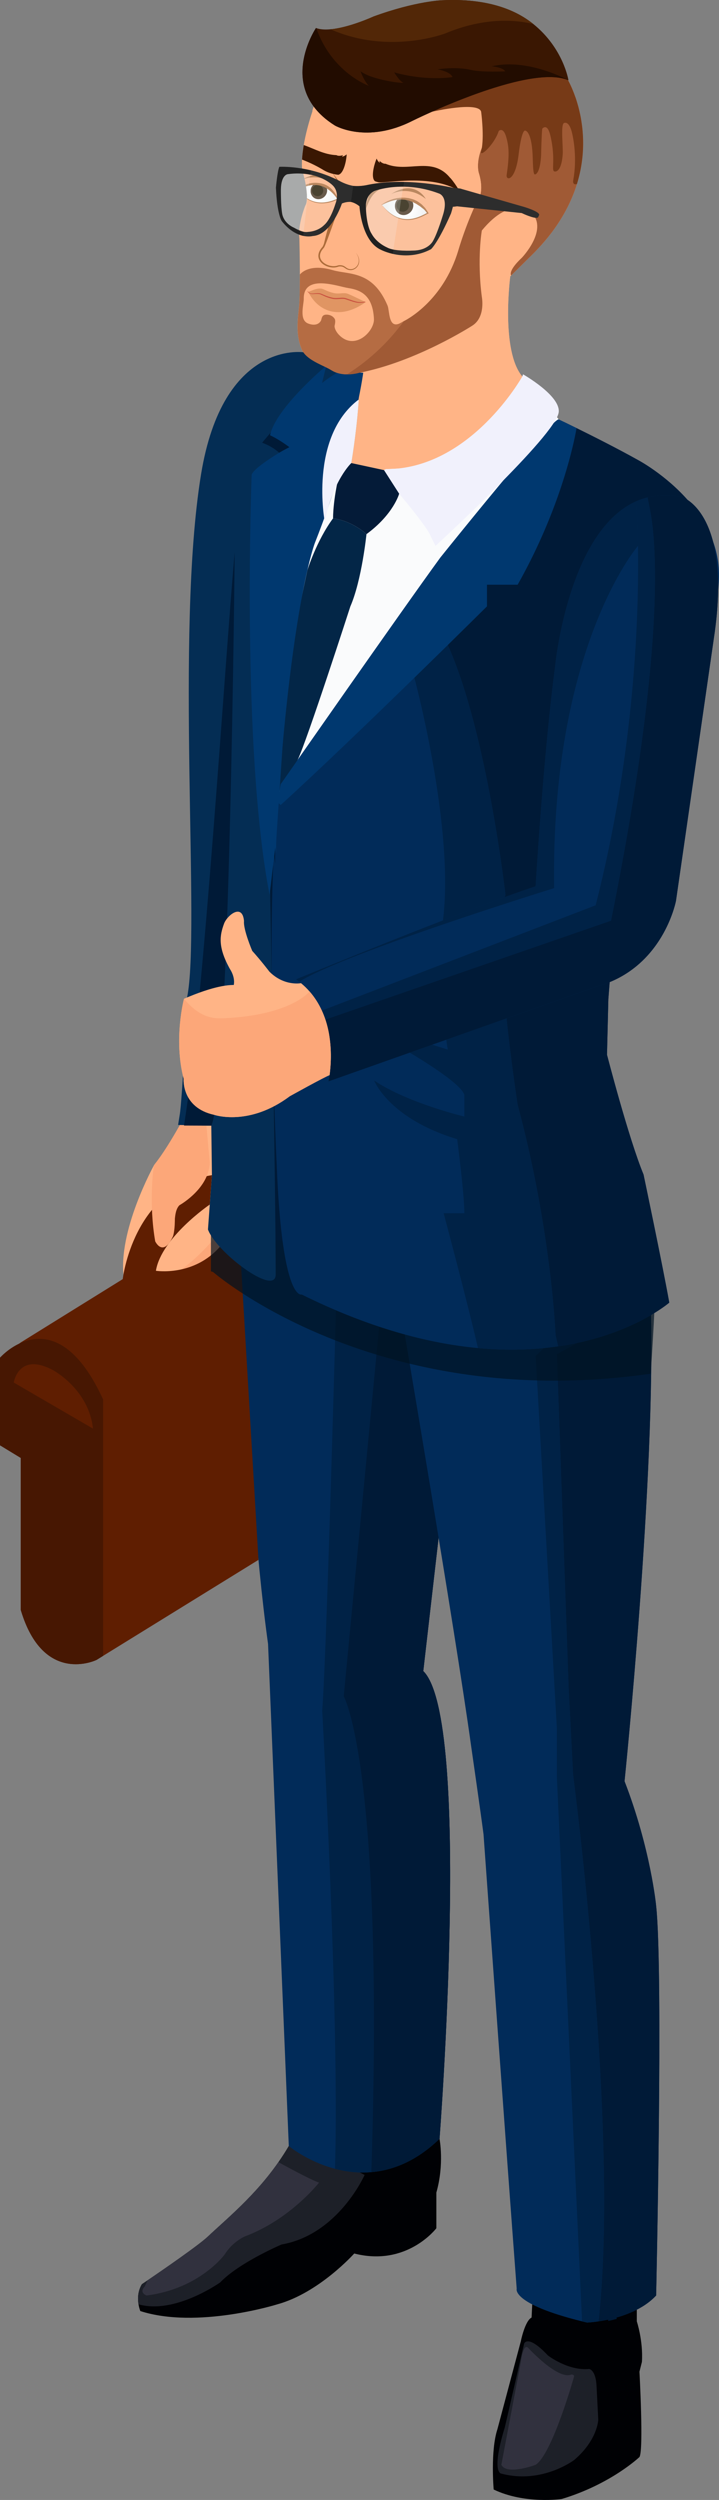 <?xml version="1.0" encoding="utf-8"?>
<!-- Generator: Adobe Illustrator 17.0.0, SVG Export Plug-In . SVG Version: 6.00 Build 0)  -->
<!DOCTYPE svg PUBLIC "-//W3C//DTD SVG 1.1//EN" "http://www.w3.org/Graphics/SVG/1.1/DTD/svg11.dtd">
<svg version="1.1" id="Layer_1" xmlns="http://www.w3.org/2000/svg" xmlns:xlink="http://www.w3.org/1999/xlink" x="0px" y="0px"
	 width="265.547px" height="922.818px" viewBox="0 0 265.547 922.818" enable-background="new 0 0 265.547 922.818"
	 xml:space="preserve">
<rect x="0" y="0" width="265.547" height="922.818" fill="#808080" stroke="none"/>
<g>
	<path fill="#FFB486" d="M111.525,129.168c1.53,3.45,6.78,5.31,9.89,6.95c0.34,0.19,0.66,0.37,0.95,0.55
		c1.49,0.94,3.15,1.36,4.7,1.49c0.09,0.01,0.18,0.01,0.27,0.02c2.95,0.2,5.44-0.59,5.44-0.59v0.01c0.06,3.25-0.07,6.73-0.3,10.19
		c-0.03,0.54-0.07,1.08-0.11,1.62c-0.84,11.18-2.62,21.52-2.62,21.52c13.59,14.34,34.72,7.04,34.72,7.04
		c13.84-4,21.04-11.76,24.75-19.31c4.91-10.03,3.68-19.68,3.68-19.68c-8.05-9.57-4.45-36.96-4.45-36.96l0.34-0.34
		c0.01,0,0.01,0,0.01,0l6.58-6.51c1.23-1.19,2.4-2.37,3.49-3.55c0.74-0.79,1.44-1.58,2.12-2.37c0.06-0.06,0.11-0.12,0.16-0.18
		c0.28-0.33,0.56-0.66,0.83-1c0.32-0.39,0.64-0.78,0.939-1.17c0.311-0.4,0.61-0.79,0.91-1.18c4.57-6.1,7.49-12.11,9.25-17.79
		c1.97-6.35,2.48-12.3,2.23-17.53c-0.01-0.45-0.04-0.91-0.08-1.35c-0.061-0.81-0.14-1.61-0.23-2.39c0-0.04,0-0.07-0.01-0.1
		c-0.05-0.35-0.1-0.7-0.15-1.04c-0.21-1.52-0.49-2.95-0.79-4.28c-0.23-0.98-0.47-1.91-0.71-2.78c-0.01-0.02-0.01-0.04-0.02-0.06
		c-0.09-0.29-0.18-0.58-0.26-0.87c0-0.04-0.01-0.07-0.03-0.11c-0.17-0.53-0.34-1.03-0.5-1.51c-1.39-4.04-2.77-6.38-2.77-6.38
		l-2.06-2.94l-26.21-2.74l-40.79-4.26l-24.74,19.88c0,0-4.84,12.99-4.43,22.37c0,0,0.61,3,0.98,4.31c0,0,1.75,7.31,0.25,9.75
		c0,0-2.87,7-2.18,12.19c0,0,0.19,8.03,0.18,15.24c-0.01,4.03-0.08,7.79-0.29,9.76C110.005,117.488,109.045,123.568,111.525,129.168
		z"/>
	<g>
		<path fill="#FFB486" d="M45.762,471.915c0,0,1.145,1.907,4.814,3.003c2.886,0.857,34.698,4.351,40.71-7.323
			c0,0,5.574-24.381,4.868-33.813c-0.122,0.075-0.264,0.147-0.406,0.218c-0.175,0.09-10.058-43.659-10.252-43.579
			c-0.153,0.078-26.755,40.233-28.564,39.611C56.933,430.033,43.262,454.545,45.762,471.915z"/>
		<path fill="#FCA779" d="M50.577,474.918c2.886,0.857,34.698,4.351,40.71-7.323c0,0,5.574-24.381,4.868-33.813
			c-0.122,0.075-0.264,0.147-0.406,0.218c-0.175,0.09-0.36,0.179-0.554,0.259C95.042,434.337,73.108,474.977,50.577,474.918z"/>
	</g>
	<path fill="#000104" d="M235.191,852.581v4.308c0,0,2.389,7.2,1.889,14.95l-0.91,3.625c0,0,1.59,29,0,31.5
		c0,0-10.465,10-28.715,15.5c0,0-13.625,2-25.125-3.5c0,0-1.25-14.25,1.375-22.25l8.625-32.375c0,0,1.5-7.595,4-8.86l0.235-4.849
		L235.191,852.581z"/>
	<path fill="#1D2028" d="M217.58,874.463c0,0,2.5,0.25,2.75,6.5l0.625,12.25c0,0-0.227,7.5-8.926,14.875c0,0-11.907,9-26.866,5
		c0,0-3.958,0,1.292-17.125l7.125-30.875c0,0,1.277-3.625,8.764,4.375C202.344,869.463,209.705,875.213,217.58,874.463z"/>
	<path fill="#31313E" d="M211.997,877.338c0,0-8,28.5-14.167,32.5c0,0-10.667,4-12.667,0l7.167-37.833c0,0,0.833-7.25,2.75-5.333
		c0,0,11,12,15.917,9.833C210.997,876.505,212.244,876.478,211.997,877.338z"/>
	<path fill="#000104" d="M51.16,850.588c0.24,1.51,0.67,2.5,0.67,2.5c21,6.75,50.5-2.46,50.5-2.46c15.5-4.21,28.5-18.79,28.5-18.79
		c19.5,5,30.33-9.33,30.33-9.33v-13.17c3-10.5,1.17-19.83,1.17-19.83l-1-1.17H146.6l-33.95,3.26l-5.99,0.57
		c-1.22,2.08-2.5,4.06-3.82,5.95c-8.68,12.46-19.03,20.84-26.13,27.53c-3.37,3.18-16.93,12.51-22.2,16.1
		c-1.31,0.88-2.1,1.42-2.1,1.42C50.81,845.808,50.83,848.638,51.16,850.588z"/>
	<path fill="#1D2028" d="M51.16,850.588c13.37,3.86,30.17-8.08,30.17-8.08c7-7.34,22.67-14,22.67-14
		c20.99-3.67,30.66-25.67,30.66-25.67l-22.01-11.24l-5.99,0.57c-1.22,2.08-2.5,4.06-3.82,5.95c-8.68,12.46-19.03,20.84-26.13,27.53
		c-3.37,3.18-16.93,12.51-22.2,16.1c-1.31,0.88-2.1,1.42-2.1,1.42C50.81,845.808,50.83,848.638,51.16,850.588z"/>
	<path fill="#31313E" d="M54.16,847.338c19.67-2.5,28.84-15.17,28.84-15.17c3-4.83,7.5-6.66,7.5-6.66
		c16.83-6.34,27.33-19.84,27.33-19.84c-3.5-1.16-14.99-7.55-14.99-7.55c-8.68,12.46-19.03,20.84-26.13,27.53
		c-3.37,3.18-16.93,12.51-22.2,16.1l-1.06,2.28C51.21,846.398,54.16,847.338,54.16,847.338z"/>
	<path fill="#012B59" d="M87.66,423.508c0,0,2,116,11.34,183.33l7.66,185.33c0,0,6.85,5.72,17.06,8.4
		c10.56,2.79,24.72,2.33,38.61-11.06c0,0,12-155-6-172.67l9.92-86.33l-21.88-80.82l-1.04-3.85l-10.75-4.31l-7.3-2.93L87.66,423.508z
		"/>
	<path fill="#002246" d="M123.72,800.568c4.02,1.06,8.57,1.65,13.43,1.23h0.01c7.88-0.67,16.58-4,25.17-12.29c0,0,12-155-6-172.67
		l9.92-86.33l-14.71-54.34l-7.17-26.48l-11.79-8.16l-7.25-5.02c0,0-0.02,0.72-0.05,2.09c-0.51,19.43-4.41,168.61-6.28,192.91
		C119,631.508,125.44,745.638,123.72,800.568z"/>
	<path fill="#001A37" d="M137.15,801.798h0.01c7.88-0.67,16.58-4,25.17-12.29c0,0,12-155-6-172.67l9.92-86.33l-14.71-54.34h-10.21
		l-14.38,150C126.95,626.168,141.98,652.098,137.15,801.798z"/>
	<path fill="#012B59" d="M139.66,445.838l1.67,30.33l6.67,7.67c0,0,20,117.33,26,160.67c0,0,3.58,24.83,4.58,32.58
		c0,0,8.25,114.75,12.25,167.75c0,0-2.07,5.57,24.14,12.05c0.6,0.15,1.22,0.3,1.86,0.45c0,0,1.67-0.07,4.22-0.45
		c0.2-0.03,0.41-0.06,0.63-0.1c0.22-0.03,0.44-0.07,0.66-0.11c0.45-0.08,0.92-0.17,1.4-0.26c0.27-0.05,0.55-0.11,0.83-0.17
		c0.99-0.21,2.03-0.46,3.1-0.77c1.65-0.46,3.38-1.04,5.09-1.77c0.26-0.11,0.52-0.22,0.78-0.34c0.03-0.01,0.05-0.02,0.08-0.03
		c3.18-1.43,6.27-3.37,8.71-6c0,0,2.67-119.5,0-143.83c0,0-2-21-11.67-46c0,0,11.67-113.17,9.67-175.67l-1.64,0.02l-56.36,0.65
		l-23-31.67L139.66,445.838z"/>
	<path fill="#001A37" d="M205.66,499.838l4.34,123l1.66,32.33c0,0,17.27,131.44,9.39,201.72c3.27-0.49,8.01-1.49,12.57-3.55
		c3.18-1.43,6.27-3.37,8.71-6c0,0,2.67-119.5,0-143.83c0,0-2-21-11.67-46c0,0,11.67-113.17,9.67-175.67l-1.64,0.02l-25.08,13.65
		L205.66,499.838z"/>
	<path fill="none" stroke="#001A37" stroke-miterlimit="10" d="M227.67,855.478c-1.08,0.3-2.12,0.56-3.1,0.77
		C225.56,856.038,226.6,855.788,227.67,855.478z"/>
	<path fill="#002246" d="M197.83,500.508l7.83,137.33v18l9.31,201.05c0.6,0.15,1.22,0.3,1.86,0.45c0,0,1.67-0.07,4.22-0.45
		c7.88-70.28-9.39-201.72-9.39-201.72l-1.66-32.33l-4.34-123l7.95-4.33l-6.28-3.92L197.83,500.508z"/>
	<path fill="#5F1E01" d="M0,501.168l0,32.34l7.66,4.66v56.09c8.34,28.09,28,18.47,28,18.47l2.4-1.48l0.02-0.02l57.38-35.43
		l-6.74-113.93l-7.39-1.78c-9.75,11.25-23.75,9-23.75,9c2-12.25,19.897-24.457,19.897-24.457l0.792-10.853
		c-29.189,4.761-32.939,38.39-32.939,38.39l-37.69,23.39l-0.55,0.41l-7.07,5.18C0.01,501.158,0,501.168,0,501.168z"/>
	<g>
		<path fill="#FCA779" d="M57.318,458.203c0,0,2.864,6.164,6.587-1.885c0,0,0.604-1.704,0.665-5.451
			c0.012-0.906,0.024-1.402,0.036-1.656c0.012,0.145,0.012,0.338,0.012,0.532c0.073-1.148,0.375-3.638,1.68-4.87
			c0,0,9.257-5.148,10.901-13.475c0.157-0.713,0.242-1.45,0.266-2.212c0.012-0.012,0.012-0.024,0.012-0.036l-1.897-20.763
			l-1.958-0.423l-2.888-0.628l-0.012,0.012c0,0-7.814,15.267-13.651,22.458c-0.012,0.085-0.235,0.36-0.247,0.396
			C56.617,431.591,54.925,444.329,57.318,458.203z"/>
	</g>
	<path fill="#471702" d="M0,501.168l0,32.34l7.66,4.66v56.09c8.34,28.09,28,18.47,28,18.47l2.4-1.48l0.02-0.02v-94.64
		c-11.23-24.53-23.5-24.18-30.99-20.62c-4.15,1.96-6.83,4.91-7.07,5.18C0.01,501.158,0,501.168,0,501.168z"/>
	<path fill="#5F1E01" d="M34.33,527.338l-29.25-17c0,0,1.75-11.5,14.625-4.5C19.705,505.838,32.83,512.922,34.33,527.338z"/>
	<path opacity="0.7" fill="#011323" d="M77.9,439.869v29.42c0.52,0.16,0.8,0.25,0.8,0.25s1.91,1.67,5.64,4.33
		c6.66,4.75,19.12,12.65,36.79,19.83c7.54,3.06,16.03,5.99,25.42,8.48c2.59,0.69,5.26,1.34,7.99,1.95
		c11.94,2.7,25.18,4.64,39.64,5.28c3.29,0.15,6.64,0.23,10.06,0.24c11.34,0.02,23.38-0.76,36.07-2.57v-0.01
		c1.35-19.11,1.66-30.37,1.66-30.37l-10.06,0.4c0.01-0.26,0.01-0.4,0.01-0.4l-23.48,0.93c-0.15,0.14-0.3,0.28-0.45,0.42l-52.81,2.09
		c0,0-36.5-23.76-38.5-22.93s-19.56-18.67-19.56-18.67L77.9,439.869z"/>
	<polygon fill="#001A37" points="111.513,312.658 120.196,458.605 94.846,457.505 94.846,381.505 97.119,315.084 	"/>
	<path fill="#042D54" d="M112.033,130.042c0,0-29.703-4.574-37.794,45.129c-9.596,58.946-0.134,168.472-5.134,192.972
		c0,0-1.75,38-2.75,43.5l-0.58,3.62l12.265,0.254l0.229,18.26l-1.464,20.06c3,8.34,25.014,24.919,25.014,16.654
		c0-31.953-2.07-141.654-2.07-141.654l0.99-46l16.03-112l14.894-32.974l-19.934-12.396L112.033,130.042z"/>
	<polygon fill="#FAFBFC" points="193.18,138.178 206.37,154.838 189.846,203.838 109.897,293.593 96.076,297.168 96.735,211.172 
		115.112,167.172 126.779,169.842 138.896,177.293 142.513,173.172 170.155,171.898 195.57,146.172 	"/>
	<path fill="#FFB486" d="M132.78,137.588c0.07,3.76-0.11,7.84-0.41,11.82c14.24,3.58,36.16,1.26,36.16,1.26
		c12.67-1.16,16.67,0,16.67,0c5.83,1.67,4,8,4,8l0.02-0.01c4.91-10.03,3.68-19.68,3.68-19.68c-8.05-9.57-4.45-36.96-4.45-36.96
		l0.34-0.34c0,0-1.42-1.51,3.99-6.59c0,0,9.59-10.08,3.75-16.33c0,0-7.25-7.42-18.58,6.33c0,0-1.83,10.42,0,24.5
		c0,0,1.5,7.56-3.63,10.69C174.32,120.278,153.78,133.508,132.78,137.588z"/>
	<path fill="#002246" d="M81.821,363.463c0,0,9.026,8.625,10.745,8.625c0,0,0.6,16.851-0.411,19.101c0,0-6.621-2.359-9.69-5.101
		c0,0,2.857,8.375,12.42,13.25c0,0,0.151-16.25,0.474-31.25C95.36,368.088,86.119,365.838,81.821,363.463z"/>
	<path fill="#032647" d="M109.897,280.562c3.33-6.66,19.502-56.724,19.502-56.724c4.22-9.67,5.95-26.67,5.95-26.67
		s-5-4.83-12.34-5.83c-6.16,8.33-9.49,19.17-9.49,19.17c-0.188,0.782-14.216,66.455-14.672,75.026
		C97.748,306.215,109.897,280.562,109.897,280.562z"/>
	<path fill="#012B59" d="M102.18,429.508c1.95,51.33,9.23,48.33,9.23,48.33c25.07,12.43,46.82,18.08,65.12,19.78
		c11.16,1.04,21.03,0.6,29.6-0.65c3.42-0.5,6.63-1.13,9.63-1.85c0.71-0.17,1.41-0.35,2.1-0.53c1.05-0.28,2.07-0.56,3.07-0.86
		c17.35-5.14,26.25-12.89,26.25-12.89c-2.5-14-9.5-47.27-9.5-47.27c-5.5-13.27-13.5-44.23-13.5-44.23l0.5-20.5l2.5-32.38
		c6.5-17.37,8-29.12,8-29.12s0.01,0,0.02,0.01c11.49,7.52,17.13-40.51,17.13-40.51c1.03-26.75,12.11-29.4,13.18-52.98
		c0.54-11.82-4.85-21.58-11.19-28.89c-8.47-9.76-18.64-15.13-18.64-15.13c-7.57-4.23-16.71-8.84-22.75-11.81
		c-1.89-0.93-3.47-1.7-4.61-2.25c-1.24-0.6-1.95-0.94-1.95-0.94c-0.64-0.31-5.03,4.41-10.8,11.09c-12.98,15-32.94,39.91-32.94,39.91
		c-14.29,19.6-58.98,83.67-58.98,83.67c-0.38,2.01-0.72,4.26-1.02,6.71C97.69,336.038,102.18,429.508,102.18,429.508z"/>
	<path fill="#001A37" d="M186.68,330.338c-5.5,13,4.5,77.5,4.5,77.5c12.5,46.5,14,85,14,85l0.95,4.13c3.42-0.5,6.63-1.13,9.63-1.85
		c0.71-0.17,1.41-0.35,2.1-0.53c1.05-0.28,2.07-0.56,3.07-0.86c17.35-5.14,26.25-12.89,26.25-12.89c-2.5-14-9.5-47.27-9.5-47.27
		c-5.5-13.27-13.5-44.23-13.5-44.23l0.5-20.5l2.5-32.38c6.5-17.37,8-29.12,8-29.12c-3-17.5-19.81-44.5-19.81-44.5
		c-4.65-22.62,3.26-46.06,10.42-61.33c3.05-6.49,17.87-12.76,28.53-16.54c-8.47-9.76-18.64-15.13-18.64-15.13
		c-7.57-4.23-16.71-8.84-22.75-11.81c-1.89-0.93-3.47-1.7-4.61-2.25l-5.68,13.47l-7.07,5.59l-25.39,26.67l-3.93,30.02l-0.86,6.56
		C179.94,270.668,186.68,330.338,186.68,330.338z"/>
	<path fill="#002246" d="M171.51,412.168c0,0-20.99-5-33.32-13.32c0.16,0.43,5.72,14.11,30.66,21.66c0,0,2.66,20.33,2.66,27.33
		h-7.66c0,0,8.71,32.56,12.68,49.78c11.16,1.04,21.03,0.6,29.6-0.65l-0.95-4.13c0,0-1.5-38.5-14-85c0,0-10-64.5-4.5-77.5
		c0,0-6.74-59.67-21.29-92.25c-3.67,3.6-7.86,7.7-12.35,12.08c0,0,16.71,62,9.59,95.34c0,0,0.64,30.85,2.76,41.93
		c0,0-22.89-7.25-31.21-8.59c1.07,0.57,35.36,18.76,37.33,25.32V412.168z"/>
	<path fill="#001A37" d="M67.956,415.474l10.084,0.044c6.85-15.31,8.64-211.68,8.64-211.68
		C82.94,245.808,75.386,369.314,67.956,415.474z"/>
	<path fill="#00386F" d="M102.63,296.218l1.02,0.95c13.89-12.63,33.53-31.54,49.39-47c4.49-4.38,8.68-8.48,12.35-12.08
		c6.4-6.28,11.21-11.04,13.31-13.12c0.75-0.73,1.15-1.13,1.15-1.13v-8h11.33c13.77-24.42,19.29-45.9,21.05-54.18
		c0.5-2.34,0.7-3.63,0.7-3.63c-3.94-1.94-6.56-3.19-6.56-3.19c-2.07-1-43.74,51-43.74,51c-14.29,19.6-58.98,83.67-58.98,83.67
		C103.27,291.518,102.93,293.768,102.63,296.218z"/>
	<path fill="#001A37" d="M128.174,140.383c0,0-2.56,26.104-15.549,63.226c0,0-6.829,19.571-10.337,87.64
		c0,0-0.864,18.801-0.653,27.56c0,0-9.403-64.127-7.488-103.904c0,0-0.113-31.214-0.175-40.394c0,0,4.867-4.124,9.955-6.562
		c0,0-2.281-2.762-7.11-4.524c0,0,12.738-15.843,24.282-23.106L128.174,140.383z"/>
	<path fill="#00386F" d="M134.149,137.588c0,0-3.33,26-17.83,62.75c0,0-7.625,19.375-13,87.25c0,0-1.375,18.75-1.375,27.5
		c0,0-8.208-64.25-5.208-103.917c0,0,0.667-31.167,0.833-40.333c0,0,5.188-4,10.563-6.312c0,0-2.313-2.813-7.313-4.688
		c0,0,11.896-15.552,24.135-22.526L134.149,137.588z"/>
	<path fill="#00386F" d="M120.499,134.995c0,0-18.597,15.51-20.764,25.677c0,0,3.07,1.332,7.16,4.416c0,0-12.66,6.751-13.952,10.126
		c0,0-3.875,101.125,6.625,155.125l2.5-20.991l9.197-136.259L120.499,134.995z"/>
	<path fill="#A05A35" d="M127.065,138.158c0.09,0.01,0.18,0.01,0.27,0.02c2.95,0.2,5.44-0.59,5.44-0.59h0.01
		c21-4.08,41.54-17.31,41.54-17.31c5.13-3.13,3.63-10.69,3.63-10.69c-1.83-14.08,0-24.5,0-24.5c11.33-13.75,18.58-6.33,18.58-6.33
		c5.84,6.25-3.75,16.33-3.75,16.33c-5.18,4.86-4.1,6.45-4,6.59c0.01,0,0.01,0,0.01,0l6.58-6.51c1.24-1.19,2.4-2.37,3.49-3.55
		c0.74-0.79,1.45-1.58,2.12-2.37c0.06-0.06,0.11-0.12,0.16-0.18c0.28-0.33,0.56-0.66,0.83-1c0.16-0.19,0.32-0.38,0.47-0.57
		c0.16-0.2,0.32-0.4,0.47-0.6c0.32-0.4,0.62-0.79,0.92-1.18c4.57-6.1,7.49-12.11,9.25-17.79c1.96-6.34,2.48-12.29,2.22-17.53
		c-0.01-0.45-0.04-0.91-0.08-1.35c-0.01-0.15-0.021-0.29-0.03-0.44c-0.02-0.26-0.04-0.51-0.07-0.77c-0.01-0.15-0.03-0.31-0.05-0.47
		c-0.02-0.24-0.05-0.48-0.08-0.71c0-0.04,0-0.07-0.01-0.1c-0.03-0.27-0.07-0.54-0.11-0.8c-0.01-0.08-0.02-0.16-0.04-0.24
		c-0.2-1.52-0.47-2.94-0.79-4.28c0-0.04-0.01-0.07-0.02-0.11c-0.07-0.3-0.14-0.59-0.21-0.87c-0.07-0.32-0.16-0.64-0.24-0.95
		c-0.08-0.29-0.16-0.57-0.24-0.85c-0.01-0.02-0.01-0.04-0.02-0.06c-0.07-0.26-0.15-0.51-0.22-0.76c-0.01-0.04-0.02-0.07-0.04-0.11
		c0-0.04-0.01-0.07-0.03-0.11c-0.07-0.24-0.15-0.48-0.23-0.72c-0.08-0.27-0.17-0.53-0.26-0.79h-0.01l-4.82-0.82l-15,3.75l-5.89,6.25
		l-8.82,9.36l-0.01,0.01c-2.29,5.52-1.2,9.21-1.2,9.21c1.59,5,0.67,8.05,0.67,8.05c-5.25,10.24-8.25,20.87-8.25,20.87
		c-5.66,18.64-19.13,25.48-20.13,25.97C146.235,122.598,138.195,131.138,127.065,138.158z"/>
	<path fill="#FFB486" d="M115.4,40.668v0.4c0,0,10.89,26.44,45.43,11.77c0,0,4.37-0.89,2.29,4.43c0,0-1.17,3.19-1.04,8.57
		c0,0,0,4.38-3.13,7.5c0,0-3.13,5.84-1,13.3c0,0,1.37,4.7-5.13,7.32c0,0-3.37,2.13-1.12,10.63c0,0,2.51,10.63-4.02,14.75
		c0.42-0.21,0.86-0.45,1.33-0.75c0,0,14.31-6.63,20.19-26c0,0,3-10.63,8.25-20.87c0,0,0.92-3.05-0.67-8.05c0,0-1.09-3.69,1.2-9.21
		l0.01-0.01c0.78-5.26-0.29-13.2-0.29-13.2c-0.98-3.88-17.45-0.16-18.14-0.01c-0.01,0.01-0.02,0.01-0.02,0.01
		c-4.49,2-7.34,3.42-7.34,3.42c-16.83,8.5-28.5,1.67-28.5,1.67c-3.46-2.16-6-4.53-7.83-7L115.4,40.668z"/>
	<path fill="#773A17" d="M158.95,29.638l0.27,5.4l0.32,6.21c0,0,0.01,0,0.02-0.01c0.69-0.15,17.16-3.87,18.14,0.01
		c0,0,1.07,7.94,0.29,13.2l-0.01,0.01c-0.07,0.52-0.16,1.01-0.28,1.46c-0.61,2.42,4.92-2.58,6.5-7.58c0,0,0.99-0.99,1.95,0.36
		c0.26,0.37,0.52,0.92,0.76,1.72c1.04,3.56,1.33,6.59,0.21,14.17c-0.32,2.13,3.16,2.5,4.41-7.42c0,0,1.11-10.33,2.73-8.83
		c0,0,2.26,0.5,2.5,10.19c0.15,5.81,0.46,6.15,1.13,5.75c1.46-0.88,1.86-5,1.96-7.04c0,0,0.16-7.65,0.41-9.71c0,0,1.86-2.39,3,2.5
		c2.25,9.59-0.09,13.47,1.85,13.28c0,0,2.22,0.24,2.71-6.22c0.22-2.87-0.84-11.18,0.5-11.69c1.07-0.4,2.13,0.6,2.82,3.16
		c0.68,2.53,2.06,9.97,0.56,18.03c-0.22,1.15,0.43,1.69,1.38,1.34c2.19-7.08,2.58-13.67,2.11-19.32c-0.02-0.26-0.04-0.51-0.07-0.77
		c-0.01-0.15-0.03-0.31-0.05-0.47c-0.05-0.55-0.12-1.08-0.2-1.61c-0.22-1.65-0.51-3.19-0.85-4.63c-0.07-0.3-0.14-0.59-0.21-0.87
		c-0.07-0.32-0.16-0.64-0.24-0.95c-0.16-0.58-0.32-1.13-0.48-1.67c-0.02-0.07-0.04-0.15-0.07-0.22c-0.07-0.24-0.15-0.48-0.23-0.72
		c-0.08-0.27-0.17-0.53-0.26-0.79c-1.27-3.7-2.54-5.97-2.74-6.33c-0.02-0.03-0.03-0.05-0.03-0.05l-2.06-2.94l-6.95-0.73l-17.08-1.78
		l-2.18-0.23c-2.42,0.63-5.03,1.3-7.58,1.96c-2.57,0.66-5.09,1.31-7.3,1.87c-1.72,0.45-3.26,0.84-4.5,1.16
		C160.16,29.328,158.95,29.638,158.95,29.638z"/>
	<path fill="#3A1702" d="M123.7,46.338c0,0,11.67,6.83,28.5-1.67c0,0,43-21.402,57.75-15.032c0,0-1.82-11.748-12.94-20.738
		c-6.72-5.44-17.21-9.56-33.56-8.81c0,0-9.75,0.25-25.5,6c0,0-8.84,4.08-15.88,4.72c-1.98,0.18-3.81,0.09-5.27-0.44
		c-0.03-0.01-0.07-0.02-0.1-0.03C116.7,10.338,101.7,32.588,123.7,46.338z"/>
	<path fill="#522707" d="M122.07,10.808c21.64,9.54,42.38,1.53,42.38,1.53c15.12-6.33,26.9-4.87,32.56-3.44
		c-6.72-5.44-17.21-9.56-33.56-8.81c0,0-9.75,0.25-25.5,6C137.95,6.088,129.11,10.168,122.07,10.808z"/>
	<path fill="#220C00" d="M115.87,39.338c1.83,2.47,4.37,4.84,7.83,7c0,0,11.67,6.83,28.5-1.67c0,0,2.85-1.42,7.34-3.42
		c0,0,0.01,0,0.02-0.01c6.18-2.75,15.43-6.59,24.62-9.34c9.98-2.99,19.87-4.7,25.61-2.32c0.06,0.02,0.11,0.04,0.16,0.06
		c0,0-0.06-0.04-0.19-0.11c-0.83-0.43-4.28-2.2-9.01-3.67c-4.84-1.5-11.01-2.68-17.08-1.78c-0.7,0.1-1.4,0.23-2.09,0.39
		c0,0,4.24,0.37,5,1.87c0,0-8.43,0.43-12.67-0.53c-0.05-0.01-0.1-0.02-0.15-0.03c0,0-4.56-1.25-12.18-0.19c0,0,3.54,0.6,5.03,2.09
		c0.23,0.24,0.42,0.5,0.53,0.78c0,0-1.87,0.32-5.03,0.38c-3.91,0.08-9.79-0.26-16.53-2.12c0,0,1.79,2.94,3.09,3.66
		c0.05,0.03,0.11,0.06,0.15,0.08c1.32,0.57-11.35-0.79-15.69-4.19c0.07,0.22,1.37,3.69,3.06,5.39c-0.46-0.16-13.68-5.06-19.39-21.29
		c-0.03-0.01-0.07-0.02-0.1-0.03C116.7,10.338,106.04,26.148,115.87,39.338z"/>
	<g>
		<path fill="#CB8A58" d="M133.852,80.892c0.395-1.15,0.767-2.301,1.174-3.436c0.207-0.566,0.411-1.132,0.642-1.687
			c0.226-0.556,0.463-1.106,0.734-1.637c0.262-0.536,0.556-1.055,0.888-1.543c0.327-0.493,0.708-0.945,1.13-1.358
			c0.425-0.407,0.9-0.767,1.41-1.084c0.506-0.324,1.042-0.608,1.564-0.92c-0.569,0.212-1.133,0.438-1.684,0.709
			c-0.546,0.274-1.076,0.605-1.548,1.011c-0.478,0.401-0.888,0.874-1.254,1.375c-0.362,0.505-0.67,1.042-0.947,1.59
			c-0.27,0.552-0.511,1.116-0.726,1.688c-0.209,0.575-0.407,1.152-0.573,1.739C134.321,78.506,134.049,79.692,133.852,80.892z"/>
		<path fill="#CB8A58" d="M135.202,76.026c0.271-0.778,0.577-1.528,0.953-2.238c0.376-0.71,0.821-1.375,1.338-1.977
			s1.106-1.143,1.765-1.593c0.659-0.449,1.384-0.807,2.16-1.084c-0.822,0.077-1.631,0.347-2.362,0.757
			c-0.733,0.41-1.391,0.959-1.938,1.599c-0.548,0.638-0.985,1.365-1.31,2.134C135.485,74.393,135.273,75.205,135.202,76.026z"/>
		<path fill="#AD6C3A" d="M133.811,80.933c0.395-1.15,0.767-2.301,1.174-3.436c0.207-0.566,0.411-1.132,0.642-1.687
			c0.226-0.556,0.463-1.106,0.734-1.637c0.262-0.536,0.556-1.055,0.888-1.543c0.327-0.493,0.708-0.945,1.13-1.358
			c0.425-0.407,0.9-0.767,1.41-1.084c0.506-0.324,1.042-0.608,1.564-0.92c-0.569,0.212-1.133,0.438-1.684,0.709
			c-0.546,0.274-1.076,0.605-1.548,1.011c-0.478,0.401-0.888,0.874-1.254,1.375c-0.362,0.505-0.67,1.042-0.947,1.59
			c-0.27,0.552-0.511,1.116-0.726,1.688c-0.209,0.575-0.407,1.152-0.573,1.739C134.279,78.547,134.008,79.733,133.811,80.933z"/>
		<path fill="#AD6C3A" d="M135.16,76.068c0.271-0.778,0.577-1.528,0.953-2.238c0.376-0.71,0.821-1.375,1.338-1.977
			s1.106-1.143,1.765-1.593c0.659-0.449,1.384-0.807,2.16-1.084c-0.822,0.077-1.631,0.347-2.362,0.757
			c-0.733,0.41-1.391,0.959-1.938,1.599c-0.548,0.638-0.985,1.365-1.31,2.134C135.444,74.434,135.232,75.246,135.16,76.068z"/>
		<path fill="#AD6C3A" d="M119.368,91.283c0.471-1.131,0.894-2.274,1.32-3.419c0.418-1.146,0.836-2.291,1.239-3.439l2.411-6.889
			l1.223-3.434l0.31-0.857l0.157-0.438c0.055-0.158,0.101-0.314,0.14-0.475c0.158-0.638,0.186-1.303,0.113-1.941
			c-0.074-0.641-0.247-1.257-0.475-1.842c-0.226-0.587-0.514-1.141-0.832-1.67c-0.628-1.068-1.403-2.016-2.131-2.994
			c0.289,0.538,0.61,1.059,0.915,1.586c0.305,0.527,0.599,1.056,0.861,1.598c0.261,0.543,0.489,1.098,0.667,1.662
			c0.174,0.565,0.292,1.142,0.32,1.717c0.034,0.574-0.03,1.144-0.187,1.684c-0.04,0.133-0.087,0.269-0.137,0.396
			c-0.052,0.131-0.116,0.272-0.177,0.413l-0.356,0.845c-0.47,1.13-0.912,2.271-1.331,3.419c-0.838,2.297-1.591,4.622-2.268,6.97
			c-0.343,1.172-0.653,2.353-0.956,3.535C119.899,88.897,119.611,90.083,119.368,91.283z"/>
		<path fill="#AD6C3A" d="M131.393,93.243c0.324,0.433,0.601,0.9,0.797,1.399c0.197,0.496,0.316,1.025,0.314,1.555
			c0,0.528-0.122,1.054-0.361,1.518c-0.238,0.465-0.593,0.865-1.02,1.153c-0.428,0.286-0.927,0.463-1.435,0.491
			c-0.505,0.028-1.021-0.092-1.456-0.341c-0.438-0.248-0.835-0.648-1.378-0.887c-0.134-0.059-0.276-0.108-0.421-0.143
			c-0.138-0.033-0.282-0.058-0.423-0.075c-0.284-0.034-0.572-0.04-0.865-0.003c-0.146,0.019-0.293,0.048-0.443,0.101l-0.095,0.035
			l-0.088,0.027c-0.06,0.019-0.121,0.036-0.183,0.05c-0.246,0.063-0.499,0.1-0.755,0.117c-0.512,0.035-1.033-0.014-1.54-0.118
			c-1.011-0.215-1.988-0.667-2.741-1.353c-0.375-0.342-0.687-0.747-0.883-1.198c-0.2-0.449-0.277-0.942-0.225-1.43
			c0.051-0.489,0.227-0.967,0.475-1.411c0.25-0.444,0.568-0.855,0.923-1.237l0.012-0.014l0.009-0.012
			c0.066-0.091,0.104-0.163,0.144-0.238c0.039-0.073,0.075-0.146,0.11-0.218c0.068-0.145,0.133-0.289,0.196-0.432
			c0.125-0.287,0.241-0.576,0.357-0.864c0.229-0.578,0.449-1.156,0.668-1.735c0.434-1.159,0.86-2.32,1.278-3.483
			c0.83-2.328,1.654-4.658,2.461-6.993l1.21-3.504c0.212-0.583,0.384-1.199,0.466-1.824c0.082-0.626,0.079-1.263-0.014-1.886
			c-0.091-0.623-0.272-1.229-0.516-1.804c-0.245-0.575-0.551-1.12-0.891-1.64c-0.34-0.519-0.711-1.016-1.094-1.501
			c-0.382-0.485-0.775-0.964-1.142-1.459c0.697,1.02,1.479,1.983,2.119,3.034c0.641,1.044,1.136,2.194,1.273,3.403
			c0.071,0.603,0.053,1.212-0.043,1.809c-0.093,0.599-0.263,1.177-0.49,1.748c-0.44,1.155-0.877,2.311-1.308,3.468l-2.58,6.948
			c-0.429,1.159-0.855,2.317-1.294,3.471c-0.219,0.575-0.442,1.149-0.671,1.72c-0.115,0.285-0.232,0.569-0.351,0.849
			c-0.061,0.14-0.121,0.278-0.186,0.413c-0.031,0.067-0.064,0.133-0.097,0.196c-0.031,0.061-0.068,0.125-0.095,0.161l0.023-0.026
			c-0.378,0.41-0.726,0.858-1.004,1.358c-0.275,0.498-0.481,1.055-0.539,1.642c-0.064,0.586,0.035,1.196,0.279,1.732
			c0.244,0.538,0.614,1.001,1.04,1.38c0.427,0.381,0.91,0.685,1.419,0.926c0.511,0.239,1.047,0.413,1.599,0.522
			c0.551,0.108,1.117,0.148,1.683,0.098c0.282-0.025,0.564-0.071,0.839-0.147c0.07-0.019,0.138-0.041,0.208-0.063l0.104-0.036
			l0.095-0.035c0.103-0.04,0.223-0.067,0.344-0.085c0.244-0.037,0.499-0.038,0.75-0.013c0.129,0.014,0.25,0.032,0.375,0.06
			c0.119,0.024,0.235,0.062,0.349,0.11c0.457,0.186,0.855,0.555,1.361,0.831c0.513,0.272,1.095,0.388,1.667,0.341
			c0.57-0.049,1.122-0.26,1.575-0.595c0.457-0.333,0.821-0.783,1.056-1.291c0.236-0.506,0.339-1.067,0.317-1.618
			c-0.022-0.552-0.165-1.092-0.39-1.587C132.044,94.111,131.739,93.657,131.393,93.243z"/>
		<path fill="#AD6C3A" d="M135.851,73.622c0.19-0.408,0.399-0.791,0.635-1.157c0.236-0.364,0.497-0.711,0.782-1.034
			c0.285-0.324,0.593-0.626,0.926-0.901c0.336-0.273,0.697-0.515,1.096-0.725c-0.448,0.062-0.879,0.246-1.264,0.49
			c-0.388,0.243-0.735,0.549-1.036,0.892c-0.301,0.344-0.559,0.726-0.756,1.138C136.037,72.733,135.893,73.173,135.851,73.622z"/>
	</g>
	<path fill="#3A1702" d="M138.51,66.908c-1.604-1.251-0.395-5.812,0.309-7.672c0.015-0.041,0.029-0.079,0.044-0.118
		c0.004-0.011,0.009-0.023,0.013-0.034c0.082-0.217,0.158-0.399,0.216-0.518c-0.005,0.021-0.012,0.046-0.018,0.067
		c0.015-0.029,0.032-0.068,0.045-0.091c0,0,0.314,0.977,1.148,1.56c-0.064-0.307-0.097-0.573-0.063-0.7c0,0,1.117,1.153,2.158,1.03
		c8.269,3.563,17.159-3.011,23.887,5.228c0.045,0.033,0.089,0.061,0.135,0.095c1.071,1.245,2.162,2.783,3.281,4.673
		c-0.068-0.065-0.132-0.119-0.199-0.183c0.057,0.094,0.112,0.177,0.168,0.273c-10.338-6.56-27.702-2.67-29.921-3.248
		c-0.031-0.008-0.062-0.014-0.093-0.022C139.26,67.15,138.892,67.041,138.51,66.908z"/>
	<g>
		<defs>
			<path id="SVGID_1_" d="M111.53,129.168c1.53,3.45,6.78,5.31,9.89,6.95c0.34,0.19,0.66,0.37,0.95,0.55c1.58,1,3.35,1.41,4.97,1.51
				c2.95,0.2,5.44-0.59,5.44-0.59c0.06,3.25-0.07,6.74-0.3,10.2c-0.03,0.54-0.07,1.08-0.11,1.62c-0.84,11.18-2.62,21.52-2.62,21.52
				c13.59,14.34,34.72,7.04,34.72,7.04c13.84-4,21.04-11.76,24.75-19.31c4.91-10.03,3.68-19.68,3.68-19.68
				c-8.05-9.57-4.45-36.96-4.45-36.96l0.34-0.34l6.58-6.51c3.3-3.16,6.1-6.32,8.46-9.45c4.57-6.1,7.49-12.11,9.25-17.79
				c4.18-13.5,1.8-25.19-0.55-32.02c-1.39-4.04-2.77-6.38-2.77-6.38l-2.06-2.94l-26.21-2.74l-40.79-4.26l-24.74,19.88
				c0,0-4.84,12.99-4.43,22.37c0,0,0.61,3,0.98,4.31c0,0,1.75,7.31,0.25,9.75c0,0-2.87,7-2.18,12.19c0,0,0.19,8.03,0.18,15.24
				c-0.01,4.03-0.08,7.79-0.29,9.76C110.01,117.488,109.05,123.568,111.53,129.168z"/>
		</defs>
		<clipPath id="SVGID_2_">
			<use xlink:href="#SVGID_1_"  overflow="visible"/>
		</clipPath>
		<path clip-path="url(#SVGID_2_)" fill="#3A1702" d="M95.15,56.363c-0.581,1.483,0.171-0.104,0.258-0.16
			c-0.084,0.025-0.162,0.043-0.247,0.069c1.828-1.179,2.73-1.972,2.786-1.982c12.401-5.402,17.324,2.627,26.321,2.979
			c0.885,0.542,2.391,0.004,2.391,0.004c-0.024,0.126-0.169,0.344-0.361,0.584c1.004-0.159,1.711-0.879,1.711-0.879
			c0.002,0.025,0.001,0.067,0.001,0.098c0.004-0.021,0.01-0.046,0.014-0.066c0.001,0.129-0.01,0.319-0.03,0.542
			c-0.001,0.012-0.002,0.024-0.003,0.037c-0.003,0.039-0.007,0.077-0.011,0.119c-0.173,1.914-1.063,6.395-3.051,6.815
			c-0.402-0.044-0.781-0.103-1.149-0.17c-0.031-0.006-0.061-0.013-0.092-0.019c-1.915-0.361-3.392-1.013-4.657-1.824
			C117.145,61.394,106.293,55.086,95.15,56.363z"/>
		<g clip-path="url(#SVGID_2_)">
			
				<radialGradient id="SVGID_3_" cx="168.102" cy="-594.109" r="20.939" gradientTransform="matrix(-0.972 -0.235 -0.235 0.972 140.987 688.163)" gradientUnits="userSpaceOnUse">
				<stop  offset="0.153" style="stop-color:#FFFFFF"/>
				<stop  offset="1" style="stop-color:#C8C8C8"/>
			</radialGradient>
			<path fill="url(#SVGID_3_)" d="M109.516,70.48c0.271-0.277,10.324-7.786,15.211,3.018c-1.748,0.686-8.876,4.229-14.708-3.392"/>
			<g>
				<g>
					<path fill="#473421" d="M114.8,69.785c-0.353,1.607,0.664,3.197,2.271,3.55c1.607,0.353,3.196-0.664,3.549-2.271
						c0.353-1.607-0.567-2.953-2.175-3.307C116.838,67.404,115.153,68.178,114.8,69.785z"/>
					<path fill="#473421" d="M115.248,68.721c0.228-0.319,0.526-0.594,0.871-0.796c0.344-0.205,0.733-0.338,1.131-0.392
						c0.398-0.057,0.808-0.037,1.202,0.039c0.395,0.086,0.782,0.229,1.123,0.457c0.341,0.223,0.638,0.519,0.853,0.867
						c0.217,0.347,0.341,0.746,0.379,1.147c0.036,0.403-0.021,0.804-0.135,1.181c-0.232,0.76-0.751,1.407-1.417,1.816
						c-0.333,0.205-0.704,0.357-1.094,0.432c-0.389,0.073-0.799,0.073-1.192-0.013c-0.196-0.043-0.389-0.105-0.572-0.191
						c-0.185-0.082-0.359-0.185-0.521-0.308c-0.326-0.24-0.591-0.554-0.782-0.903c-0.388-0.701-0.473-1.524-0.31-2.275
						C114.862,69.402,115.021,69.04,115.248,68.721z M114.753,70.356c0.003,0.191,0.019,0.382,0.062,0.566
						c0.08,0.371,0.243,0.718,0.455,1.021c0.432,0.605,1.058,1.044,1.766,1.235c0.703,0.2,1.502,0.135,2.161-0.24
						c0.164-0.092,0.317-0.204,0.46-0.327c0.139-0.127,0.268-0.266,0.381-0.419c0.224-0.302,0.379-0.653,0.463-1.017
						c0.166-0.729,0.062-1.511-0.341-2.112c-0.399-0.608-1.072-0.987-1.782-1.136c-0.357-0.082-0.726-0.101-1.091-0.068
						c-0.363,0.035-0.724,0.119-1.064,0.267c-0.337,0.149-0.654,0.365-0.901,0.652c-0.25,0.284-0.421,0.637-0.506,1.009
						C114.778,69.975,114.755,70.166,114.753,70.356z"/>
				</g>
				<g>
					<circle fill="#201600" cx="117.309" cy="70.336" r="2.02"/>
					<path fill="#201600" d="M115.28,69.89c0.246-1.119,1.356-1.828,2.475-1.583c1.119,0.246,1.828,1.355,1.582,2.474
						c-0.246,1.118-1.354,1.828-2.473,1.582C115.745,72.118,115.034,71.008,115.28,69.89z M115.391,69.915
						c-0.232,1.057,0.439,2.106,1.496,2.338c1.057,0.232,2.106-0.438,2.338-1.495c0.232-1.057-0.439-2.107-1.496-2.339
						C116.673,68.186,115.624,68.857,115.391,69.915z"/>
				</g>
			</g>
			<g>
				<path fill="#FFB486" d="M109.217,70.783c0.099-0.182,0.259-0.313,0.416-0.441c0.157-0.127,0.323-0.246,0.494-0.355
					c0.341-0.22,0.69-0.425,1.052-0.607c0.72-0.37,1.463-0.682,2.222-0.93c1.513-0.496,3.101-0.738,4.621-0.52
					c0.38,0.052,0.754,0.136,1.117,0.25c0.366,0.111,0.719,0.257,1.061,0.427c0.685,0.34,1.316,0.8,1.889,1.34
					c0.573,0.538,1.083,1.157,1.548,1.82c0.471,0.66,0.879,1.373,1.286,2.098c-0.186-0.812-0.473-1.6-0.833-2.363
					c-0.367-0.76-0.827-1.485-1.395-2.136c-0.566-0.652-1.248-1.221-2.02-1.653c-0.386-0.215-0.792-0.392-1.212-0.536
					c-0.421-0.139-0.852-0.239-1.288-0.303c-0.437-0.06-0.876-0.086-1.315-0.077c-0.436,0.012-0.871,0.053-1.298,0.126
					c-0.854,0.146-1.679,0.404-2.459,0.745c-0.78,0.343-1.519,0.767-2.198,1.269c-0.337,0.255-0.664,0.522-0.962,0.821
					c-0.149,0.149-0.293,0.304-0.424,0.471c-0.064,0.084-0.124,0.171-0.18,0.261C109.285,70.582,109.234,70.68,109.217,70.783z"/>
				<path fill="#AD6C3A" d="M109.516,70.48c0.3-0.238,0.628-0.439,0.955-0.637c0.328-0.198,0.662-0.383,1.004-0.557
					c0.682-0.346,1.387-0.646,2.111-0.884c1.44-0.484,2.981-0.728,4.477-0.515c0.746,0.107,1.472,0.327,2.145,0.659
					c0.673,0.331,1.288,0.775,1.833,1.294c1.094,1.037,1.9,2.352,2.524,3.731l0.098-0.238c-0.646,0.265-1.269,0.529-1.919,0.74
					c-0.647,0.215-1.308,0.384-1.977,0.506c-1.337,0.244-2.718,0.251-4.05-0.02c-1.333-0.271-2.6-0.842-3.72-1.625
					c-1.13-0.774-2.108-1.76-2.976-2.829c0.805,1.117,1.763,2.136,2.876,2.968c1.116,0.826,2.4,1.438,3.763,1.749
					c1.363,0.318,2.79,0.315,4.164,0.086c0.689-0.114,1.366-0.291,2.028-0.506c0.662-0.212,1.309-0.483,1.94-0.739l0.173-0.07
					l-0.076-0.168c-0.639-1.407-1.472-2.757-2.615-3.832c-0.572-0.532-1.22-0.99-1.928-1.328c-0.706-0.341-1.47-0.559-2.246-0.652
					c-0.776-0.094-1.56-0.068-2.326,0.045c-0.769,0.115-1.519,0.315-2.245,0.577c-0.724,0.267-1.424,0.594-2.097,0.967
					C110.76,69.578,110.103,69.985,109.516,70.48z"/>
				<path fill="#AD6C3A" d="M109.217,70.783c0.023-0.044,0.062-0.075,0.097-0.108c0.037-0.033,0.076-0.063,0.114-0.093
					c0.077-0.06,0.157-0.116,0.239-0.17c0.161-0.111,0.327-0.214,0.495-0.314c0.336-0.198,0.677-0.385,1.029-0.55
					c0.348-0.17,0.701-0.326,1.062-0.463c0.36-0.136,0.722-0.267,1.09-0.372c1.467-0.424,3.004-0.57,4.472-0.285
					c0.733,0.139,1.444,0.385,2.115,0.72c0.673,0.333,1.301,0.761,1.893,1.244c1.179,0.978,2.174,2.191,3.1,3.472
					c-0.625-1.452-1.5-2.823-2.666-3.954c-0.579-0.567-1.239-1.064-1.962-1.46c-0.361-0.197-0.738-0.366-1.127-0.509
					c-0.39-0.138-0.791-0.249-1.196-0.328c-0.814-0.154-1.648-0.182-2.464-0.092c-0.815,0.09-1.613,0.288-2.369,0.579
					c-0.759,0.284-1.476,0.659-2.147,1.094c-0.333,0.223-0.658,0.457-0.963,0.716c-0.151,0.129-0.299,0.263-0.441,0.404
					c-0.07,0.071-0.139,0.144-0.204,0.22C109.322,70.612,109.25,70.687,109.217,70.783z"/>
			</g>
		</g>
		<path clip-path="url(#SVGID_2_)" fill="#AD6C3A" d="M111.118,66.555c0,0,6.364-3.504,12.881,2.022
			C123.999,68.577,120.252,60.939,111.118,66.555z"/>
	</g>
	<g>
		<g>
			
				<radialGradient id="SVGID_4_" cx="126.503" cy="-532.305" r="20.211" gradientTransform="matrix(-0.977 -0.215 -0.215 0.977 158.709 624.254)" gradientUnits="userSpaceOnUse">
				<stop  offset="0.153" style="stop-color:#FFFFFF"/>
				<stop  offset="1" style="stop-color:#C8C8C8"/>
			</radialGradient>
			<path fill="url(#SVGID_4_)" d="M140.79,75.879c0.389-0.216,10.222-6.889,17.19,2.826c-1.991,0.83-9.592,6.317-16.88-3.018"/>
			<g>
				<g>
					<path fill="#473421" d="M145.96,75.228c-0.393,1.787,0.738,3.555,2.526,3.948c1.787,0.393,3.555-0.739,3.948-2.526
						c0.393-1.788-0.63-3.284-2.419-3.678C148.227,72.581,146.353,73.441,145.96,75.228z"/>
					<path fill="#473421" d="M146.458,74.045c0.254-0.355,0.585-0.661,0.969-0.886c0.382-0.228,0.815-0.375,1.258-0.437
						c0.443-0.063,0.898-0.042,1.337,0.043c0.439,0.095,0.87,0.255,1.249,0.508c0.379,0.248,0.71,0.578,0.948,0.964
						c0.241,0.386,0.379,0.83,0.421,1.275c0.04,0.448-0.024,0.894-0.15,1.314c-0.258,0.845-0.835,1.565-1.576,2.02
						c-0.37,0.228-0.783,0.397-1.217,0.48c-0.433,0.082-0.888,0.081-1.326-0.014c-0.218-0.048-0.433-0.117-0.637-0.213
						c-0.205-0.091-0.4-0.206-0.58-0.342c-0.362-0.267-0.657-0.616-0.87-1.004c-0.432-0.78-0.526-1.695-0.344-2.53
						C146.029,74.803,146.206,74.4,146.458,74.045z M145.908,75.864c0.004,0.212,0.021,0.425,0.069,0.63
						c0.089,0.413,0.27,0.798,0.506,1.136c0.481,0.673,1.177,1.161,1.964,1.374c0.782,0.222,1.67,0.15,2.404-0.267
						c0.182-0.103,0.353-0.226,0.512-0.364c0.155-0.142,0.299-0.296,0.424-0.466c0.249-0.336,0.422-0.727,0.515-1.131
						c0.185-0.811,0.069-1.681-0.379-2.349c-0.444-0.676-1.193-1.098-1.982-1.263c-0.397-0.091-0.808-0.113-1.213-0.076
						c-0.404,0.038-0.805,0.133-1.184,0.297c-0.375,0.165-0.727,0.406-1.002,0.725c-0.278,0.315-0.468,0.708-0.563,1.122
						C145.935,75.441,145.91,75.652,145.908,75.864z"/>
				</g>
				<g>
					<circle fill="#201600" cx="148.75" cy="75.842" r="2.247"/>
					<path fill="#201600" d="M146.493,75.346c0.273-1.244,1.509-2.034,2.752-1.76c1.245,0.273,2.033,1.507,1.759,2.752
						c-0.273,1.243-1.506,2.033-2.751,1.76C147.011,77.823,146.22,76.589,146.493,75.346z M146.617,75.373
						c-0.258,1.176,0.489,2.342,1.664,2.6c1.176,0.258,2.342-0.488,2.601-1.663c0.258-1.176-0.488-2.343-1.663-2.602
						C148.043,73.45,146.876,74.197,146.617,75.373z"/>
				</g>
			</g>
			<g>
				<path fill="#FFB486" d="M140.004,76.146c0.807-0.49,1.628-0.932,2.472-1.316c0.841-0.387,1.699-0.724,2.571-0.988
					c1.739-0.533,3.552-0.777,5.305-0.541c0.438,0.057,0.872,0.145,1.296,0.263c0.426,0.113,0.843,0.262,1.251,0.436
					c0.817,0.346,1.589,0.807,2.312,1.347c1.452,1.083,2.687,2.483,3.841,3.976c-0.748-1.732-1.826-3.358-3.273-4.665
					c-0.723-0.652-1.542-1.212-2.435-1.639c-0.446-0.214-0.911-0.39-1.387-0.534c-0.476-0.14-0.963-0.242-1.454-0.31
					c-0.493-0.063-0.988-0.092-1.483-0.084c-0.492,0.01-0.985,0.05-1.468,0.127c-0.969,0.15-1.91,0.422-2.804,0.785
					c-0.895,0.365-1.746,0.817-2.542,1.342C141.416,74.878,140.656,75.458,140.004,76.146z"/>
				<path fill="#AD6C3A" d="M140.79,75.879c1.398-0.824,2.9-1.475,4.466-1.871c1.559-0.406,3.192-0.555,4.781-0.327
					c0.793,0.114,1.57,0.317,2.314,0.608c0.744,0.292,1.451,0.675,2.108,1.128c1.32,0.906,2.435,2.092,3.369,3.396l0.08-0.284
					c-0.383,0.166-0.729,0.356-1.085,0.537c-0.354,0.182-0.708,0.358-1.068,0.523c-0.719,0.333-1.455,0.617-2.211,0.84
					c-1.508,0.448-3.108,0.598-4.664,0.348c-1.556-0.247-3.034-0.906-4.328-1.816c-1.308-0.903-2.437-2.047-3.452-3.277
					c0.475,0.641,0.988,1.257,1.545,1.831c0.557,0.576,1.155,1.114,1.8,1.594c1.29,0.954,2.789,1.662,4.386,1.95
					c1.598,0.301,3.259,0.152,4.812-0.29c0.778-0.217,1.533-0.513,2.266-0.846c0.365-0.167,0.726-0.346,1.083-0.526
					c0.356-0.18,0.711-0.372,1.061-0.522l0.217-0.093l-0.138-0.191c-0.955-1.331-2.105-2.545-3.471-3.473
					c-1.365-0.924-2.948-1.543-4.587-1.731c-1.638-0.199-3.299-0.009-4.868,0.438c-0.785,0.227-1.549,0.519-2.288,0.862
					c-0.37,0.171-0.733,0.355-1.089,0.553C141.474,75.441,141.128,75.656,140.79,75.879z"/>
			</g>
		</g>
		<path fill="#AD6C3A" d="M140.941,75.66c0,0,1.036-0.68,2.774-1.264c0.434-0.143,0.904-0.291,1.415-0.397
			c0.502-0.139,1.048-0.197,1.604-0.291c0.562-0.029,1.143-0.108,1.729-0.061c0.293,0.018,0.588,0.036,0.884,0.054
			c0.294,0.029,0.583,0.106,0.875,0.156c0.59,0.08,1.138,0.317,1.685,0.503c0.549,0.183,1.03,0.508,1.528,0.734
			c0.495,0.242,0.909,0.589,1.354,0.837c0.226,0.121,0.421,0.274,0.601,0.435c0.189,0.15,0.372,0.295,0.548,0.435
			c0.348,0.283,0.707,0.508,0.952,0.786c0.261,0.26,0.496,0.484,0.699,0.662c0.396,0.365,0.64,0.566,0.64,0.566l0.004,0.004
			c0.021,0.018,0.053,0.015,0.071-0.007c0.014-0.016,0.015-0.039,0.005-0.056c0,0-0.151-0.27-0.448-0.73
			c-0.143-0.234-0.328-0.512-0.549-0.826c-0.203-0.329-0.501-0.643-0.831-0.987c-0.342-0.328-0.657-0.753-1.116-1.059
			c-0.444-0.321-0.905-0.682-1.431-0.974c-0.559-0.23-1.098-0.559-1.716-0.708c-0.613-0.16-1.223-0.363-1.865-0.404
			c-0.317-0.035-0.631-0.096-0.947-0.108c-0.316,0-0.632,0-0.944-0.001c-0.624-0.01-1.23,0.108-1.814,0.176
			c-0.575,0.135-1.139,0.221-1.645,0.41c-0.517,0.152-0.986,0.343-1.417,0.525c-0.857,0.371-1.537,0.746-1.996,1.035
			c-0.463,0.281-0.708,0.472-0.708,0.472c-0.022,0.016-0.028,0.047-0.012,0.07C140.888,75.669,140.919,75.673,140.941,75.66z"/>
	</g>
	<path fill="#AD6C3A" d="M144.336,71.702c0,0,6.286-3.641,12.921,1.742C157.257,73.444,153.346,65.889,144.336,71.702z"/>
	<path fill="#F1F1FC" d="M192.9,138.978c0,0-19.14,34.277-50.387,34.193c0,0-2.514,0.665,0,3.333c0,0,15.167,17.333,16.667,21.667
		l1.667,3.333c0,0,44.5-40.833,45.5-49.333c0.721-6.127-13.167-13.993-13.167-13.993L192.9,138.978z"/>
	<path fill="#041B38" d="M123.01,191.338c7.34,1,12.34,5.83,12.34,5.83c10-7.33,12.07-14.92,12.07-14.92l-5.587-8.709l-12.088-2.611
		c-3.83,0.07-3.55,0.597-3.55,0.597C122.865,183.516,123.01,191.338,123.01,191.338z"/>
	<path fill="#F1F1FC" d="M119.93,192.588c3.079-15.375,9.82-21.66,9.82-21.66s1.78-10.34,2.62-21.52c0.04-0.54,0.08-1.08,0.11-1.62
		l-0.11-0.23C114.06,161.528,119.93,192.588,119.93,192.588z"/>
	<path fill="#2D2D2D" d="M169.907,69.582l23.86,6.856c0.5,0.154,4.874,1.528,5.326,2.653c0.057,0.142,0.056,0.282-0.001,0.41
		c-0.009,0.02-0.02,0.041-0.032,0.06c-0.043,0.07-0.1,0.128-0.169,0.176c-0.002,0.008-0.005,0.015-0.007,0.023
		c0.012,0.093,0.008,0.184-0.03,0.269c-0.009,0.02-0.02,0.041-0.032,0.06c-0.085,0.139-0.225,0.234-0.416,0.282
		c-1.296,0.327-5.298-1.499-5.691-1.718l-23.919-2.493L169.907,69.582z"/>
	<g>
		<path fill="#2D2D2D" d="M103.169,61.581c-0.74,1.668-1.256,7.681-1.256,7.681c0.407,9.993,2.187,12.391,2.187,12.391
			c5.599,7.118,11.41,5.466,11.41,5.466c6.928-0.371,10.766-11.989,10.766-11.989s1.563-0.756,3.363-0.578
			c1.792,0.382,3.131,1.61,3.131,1.61s0.656,12.739,7.872,16.016c0,0,9.042,4.855,18.552-0.195c0,0,2.563-2.236,7.37-13.179
			c0,0,2.416-7.315,0.96-9.426c0,0-16.914-4.122-31.582-1.165c0,0-0.618,0.161-1.575,0.295l0.003-0.016
			c-0.04,0.011-0.08,0.022-0.12,0.032c-1.023,0.137-2.396,0.236-3.805,0.088c-1.386-0.236-2.65-0.694-3.564-1.089
			c-0.034-0.02-0.068-0.04-0.102-0.061l-0.001,0.016c-0.842-0.371-1.363-0.678-1.363-0.678
			C113.816,60.822,103.169,61.581,103.169,61.581z M138.257,70.503c0,0,10.523-4.147,23.853,0.922c0,0,3.496,0.925,1.622,7.478
			c0,0-2.089,7.054-3.796,9.998c0,0-1.659,3.563-7.451,3.593c0,0-6.794,0.422-9.591-1.181c0,0-3.812-1.579-5.692-5.101
			c0,0-1.786-2.387-2.056-9.395C135.145,76.817,134.575,72.287,138.257,70.503z M106.363,64.285
			c10.903-1.523,16.411,4.051,16.411,4.051c2.842,2.637,1.177,6.694,1.177,6.694c-1.999,6.372-4.137,7.948-4.137,7.948
			c-2.44,2.52-5.914,2.608-5.914,2.608c-2.556,0.443-5.247-1.505-5.247-1.505c-4.034-1.774-4.42-5.118-4.42-5.118
			c-0.539-2.821-0.492-8.985-0.492-8.985C103.829,64.326,106.363,64.285,106.363,64.285z"/>
		<path fill="#2D2D2D" d="M170.475,69.751c0,0-0.438,4.045-1.68,6.409c0,0-1.544,0.213-1.531,0.159
			c0.013-0.054,0.013-0.054,0.013-0.054l0.246-6.887C167.523,69.379,169.428,69.386,170.475,69.751z"/>
		<path opacity="0.2" fill="#F2F6F5" d="M138.257,70.503c0,0,10.523-4.147,23.853,0.922c0,0,3.496,0.925,1.622,7.478
			c0,0-2.089,7.054-3.796,9.998c0,0-1.659,3.563-7.451,3.593c0,0-6.794,0.422-9.591-1.181c0,0-3.812-1.579-5.692-5.101
			c0,0-1.786-2.387-2.056-9.395C135.145,76.817,134.575,72.287,138.257,70.503z"/>
		<path opacity="0.2" fill="#F2F6F5" d="M103.742,69.979c0,0-0.044,6.163,0.494,8.982c0,0,0.264,2.335,2.7,4.125
			c0.485,0.368,1.052,0.7,1.719,0.999c0,0,2.685,1.944,5.248,1.496c0,0,3.469-0.081,5.913-2.601c0,0,2.137-1.58,4.139-7.953
			c0,0,1.658-4.058-1.176-6.69c0,0-4.589-4.844-14.484-4.246c-0.631,0.037-1.278,0.092-1.935,0.189
			C106.36,64.279,103.828,64.328,103.742,69.979z"/>
		<path opacity="0.3" d="M114.75,62.92l-0.182,1.593c-2.45-0.467-5.211-0.646-8.206-0.228c0,0-2.534,0.041-2.621,5.693
			c0,0-0.047,6.164,0.492,8.985c0,0,0.385,3.344,4.42,5.118c0,0,1.635,0.839,3.511,1.471l-0.175,1.529
			c-2.517-0.757-5.43-2.3-7.89-5.427c0,0-1.655-1.69-2.187-12.391c0,0,0.549-6.143,1.256-7.681
			C103.169,61.581,108.175,61.522,114.75,62.92z"/>
		<path opacity="0.3" d="M134.369,68.492l-0.003,0.016c0.957-0.134,1.575-0.295,1.575-0.295c4.395-0.886,8.99-1.135,13.297-1.049
			l-0.274,1.749c-6.466-0.068-10.707,1.589-10.707,1.589c-3.681,1.784-3.111,6.314-3.111,6.314c0.271,7.008,2.056,9.395,2.056,9.395
			c1.88,3.523,5.692,5.101,5.692,5.101c0.645,0.369,1.499,0.627,2.43,0.811l-0.251,1.6c-2.709-0.623-4.432-1.546-4.432-1.546
			c-7.215-3.277-7.872-16.016-7.872-16.016s-1.338-1.228-3.131-1.61l0.805-5.94c1.41,0.148,2.782,0.049,3.805-0.088
			C134.289,68.514,134.329,68.503,134.369,68.492z"/>
		<path opacity="0.2" fill="#F2F6F5" d="M138.257,70.503c0,0,4.216-1.649,10.65-1.59l-3.636,23.201
			c-0.91-0.183-1.744-0.438-2.376-0.8c0,0-3.812-1.579-5.692-5.101c0,0-1.786-2.387-2.056-9.395
			C135.145,76.817,134.575,72.287,138.257,70.503z"/>
		<path opacity="0.2" fill="#F2F6F5" d="M106.363,64.285c2.994-0.418,5.755-0.238,8.206,0.228l-2.404,21.039
			c-1.876-0.632-3.511-1.471-3.511-1.471c-4.034-1.774-4.42-5.118-4.42-5.118c-0.539-2.821-0.492-8.985-0.492-8.985
			C103.829,64.326,106.363,64.285,106.363,64.285z"/>
	</g>
	<path fill="#B56C43" d="M111.535,129.168c1.53,3.45,6.78,5.31,9.89,6.95c0.34,0.19,0.66,0.37,0.95,0.55c1.58,1,3.35,1.41,4.97,1.51
		l0.95-0.1c11.15-7.02,17.94-15.48,20.78-19.52c-0.04,0.02-0.06,0.03-0.06,0.03c-0.47,0.3-0.91,0.54-1.33,0.75
		c-0.01,0.01-0.021,0.01-0.03,0.02c-4.25,2.07-3.74-4.693-4.508-6.52c-5.524-13.131-14.202-11.347-20.303-13.131
		c-6.637-1.941-10.447-0.265-12.086,1.61c-0.01,4.03-0.072,9.801-0.282,11.771C110.015,117.488,109.055,123.568,111.535,129.168z
		 M112.188,110.338c-0.167-9.417,12.631-4.585,16.472-4c4.875,0.742,9.028,2.917,9.445,11.375
		c0.229,4.641-7.167,11.958-12.956,5.844c-1.154-1.218-1.742-2.678-1.549-3.444c0.274-1.111,0.265-2.009,0.028-2.389
		c-0.804-1.298-2.18-1.594-3.098-1.583c-1.887,0.02-1.648,1.673-2.04,2.316c-1.255,2.081-3.878,1.34-4.885,0.88
		C110.446,117.896,112.223,112.271,112.188,110.338z"/>
	<g>
		<path fill="#E09563" d="M113.882,107.752c0.053,0.124,0.108,0.236,0.16,0.36c3.211,6.27,10.927,10.554,21.076,3.377
			c0.044-0.03,0.087-0.06,0.146-0.099c-0.068,0.025-0.139,0.062-0.216,0.073l-0.395-0.125c0,0-5.309-2.601-6.382-2.956
			c-1.386-0.44-3.054,0.208-4.833-0.166c-2.726-0.591-3.883-1.59-4.801-1.68C117.009,106.375,115.75,107.04,113.882,107.752z"/>
		<path fill="#C95240" d="M113.696,107.73c0.102,0.133,0.218,0.256,0.346,0.382c0.098,0.082,0.199,0.152,0.315,0.212
			c0.263,0.151,0.579,0.223,0.867,0.24c0.603,0.025,1.178-0.069,1.747-0.062c0.281-0.01,0.557,0.004,0.841,0.045
			c0.063-0.001,0.137,0.013,0.21,0.027c0.061,0.012,0.122,0.023,0.193,0.049c0.12,0.035,0.25,0.085,0.378,0.147
			c0.27,0.114,0.525,0.239,0.782,0.351c0.267,0.127,0.535,0.253,0.805,0.368c0.542,0.216,1.088,0.408,1.652,0.578
			c0.289,0.08,0.568,0.145,0.859,0.213c0.291,0.068,0.587,0.111,0.888,0.13c0.586,0.048,1.177,0.007,1.755-0.036
			c0.578-0.043,1.144-0.088,1.692-0.035c0.134,0.025,0.271,0.039,0.403,0.076c0.12,0.035,0.264,0.075,0.394,0.125l0.823,0.27
			c0.549,0.18,1.095,0.372,1.658,0.542c0.551,0.168,1.119,0.313,1.711,0.4c0.296,0.043,0.596,0.062,0.889,0.054
			s0.586-0.016,0.886-0.061c0.427-0.046,0.851-0.143,1.257-0.282l-0.395-0.125c-0.304,0.069-0.604,0.114-0.899,0.134
			c-0.283,0.022-0.564,0.033-0.854,0.029c-0.276-0.014-0.552-0.028-0.833-0.082c-0.553-0.092-1.104-0.259-1.655-0.427
			c-0.549-0.18-1.083-0.369-1.63-0.561c-0.272-0.102-0.546-0.192-0.821-0.282c-0.142-0.052-0.274-0.09-0.431-0.132
			c-0.157-0.042-0.303-0.07-0.452-0.086c-0.607-0.077-1.199-0.024-1.777,0.019c-0.566,0.045-1.132,0.09-1.694,0.047
			c-0.276-0.014-0.56-0.055-0.827-0.118c-0.279-0.065-0.558-0.131-0.835-0.208c-0.556-0.143-1.092-0.321-1.622-0.535
			c-0.532-0.202-1.054-0.453-1.594-0.681c-0.142-0.052-0.284-0.104-0.429-0.144l-0.232-0.044c-0.073-0.014-0.147-0.028-0.222-0.029
			c-0.298-0.031-0.589-0.035-0.884-0.015c-0.588,0.028-1.165,0.134-1.722,0.13c-0.278-0.002-0.562-0.043-0.805-0.165
			c-0.209-0.103-0.396-0.252-0.551-0.434c-0.034-0.019-0.064-0.063-0.096-0.094C113.612,107.435,113.357,107.248,113.696,107.73z"/>
		<defs>
			<filter id="Adobe_OpacityMaskFilter" filterUnits="userSpaceOnUse" x="118.194" y="110.274" width="9.846" height="4.341">
				<feFlood  style="flood-color:white;flood-opacity:1" result="back"/>
				<feBlend  in="SourceGraphic" in2="back" mode="normal"/>
			</filter>
		</defs>
		<mask maskUnits="userSpaceOnUse" x="118.194" y="110.274" width="9.846" height="4.341" id="SVGID_5_">
			<g filter="url(#Adobe_OpacityMaskFilter)">
				<defs>
					<filter id="Adobe_OpacityMaskFilter_1_" filterUnits="userSpaceOnUse" x="118.194" y="110.274" width="9.846" height="4.341">
						<feFlood  style="flood-color:white;flood-opacity:1" result="back"/>
						<feBlend  in="SourceGraphic" in2="back" mode="normal"/>
					</filter>
				</defs>
				<mask maskUnits="userSpaceOnUse" x="118.194" y="110.274" width="9.846" height="4.341" id="SVGID_5_">
					<g filter="url(#Adobe_OpacityMaskFilter_1_)">
					</g>
				</mask>
				
					<linearGradient id="SVGID_6_" gradientUnits="userSpaceOnUse" x1="50.904" y1="-60.711" x2="63.262" y2="-60.302" gradientTransform="matrix(-0.983 -0.186 -0.186 0.983 167.174 182.647)">
					<stop  offset="0" style="stop-color:#FFFFFF"/>
					<stop  offset="1" style="stop-color:#000000"/>
				</linearGradient>
				<path mask="url(#SVGID_5_)" fill="url(#SVGID_6_)" d="M118.213,110.882c-0.231,1.224,1.692,3.086,4.401,3.598
					c2.71,0.512,5.18-0.519,5.411-1.743c0.232-1.225-2.241-1.135-4.952-1.648C120.365,110.577,118.445,109.657,118.213,110.882z"/>
			</g>
		</mask>
		<path fill="#E09563" d="M118.213,110.882c-0.231,1.224,1.692,3.086,4.401,3.598c2.71,0.512,5.18-0.519,5.411-1.743
			c0.232-1.225-2.241-1.135-4.952-1.648C120.365,110.577,118.445,109.657,118.213,110.882z"/>
	</g>
	<g>
		<path fill="#012B59" d="M109.33,361.508c0.4,0.28,0.79,0.57,1.17,0.87c0.23,0.18,0.45,0.36,0.67,0.54
			c3.57,2.93,6.02,6.46,7.7,10.13c0.5,1.08,0.93,2.19,1.3,3.29c0.73,2.18,1.22,4.38,1.53,6.5c0.01,0.09,0.03,0.19,0.03,0.29h0.01
			c0.81,5.75,0.37,10.9-0.02,13.74c-0.2,1.46-0.39,2.3-0.39,2.3l99-35c24.67-6.66,29.33-31.66,29.33-31.66l14.34-99.34
			c6-44-12-49.66-12-49.66c-3.64-0.75-7-0.86-10.1-0.42c-0.93,0.12-1.83,0.3-2.71,0.52c-0.1,0.02-0.19,0.05-0.29,0.07
			c-1.48,0.39-2.9,0.9-4.26,1.52c-25,11.5-29.64,60.97-29.64,60.97c-4.34,33-7.17,81-7.17,81
			C169.66,336.508,109.33,361.508,109.33,361.508z"/>
		<path fill="#001A37" d="M121.33,399.168l99-35c9.59-2.59,16.16-7.95,20.6-13.54c1.99-2.5,3.56-5.05,4.78-7.42
			c3.06-5.93,3.95-10.7,3.95-10.7l14.34-99.34c3.38-24.76-0.85-37.38-5.19-43.68c-1.45-2.11-2.91-3.51-4.11-4.42
			c-1.58-1.21-2.7-1.56-2.7-1.56c-4.84-1-9.19-0.86-13.1,0.17l-0.02,0.01c0,0,0.18,0.42,0.45,1.38c2,7,8.91,42.79-13.67,154.77
			l-105.49,36.5c0.76,2.28,1.26,4.58,1.57,6.79C122.97,391.828,121.33,399.168,121.33,399.168z"/>
		<path fill="none" stroke="#001A37" stroke-miterlimit="10" d="M121.74,383.128c-0.01-0.1-0.03-0.19-0.04-0.29
			c0.01,0.09,0.03,0.19,0.03,0.29H121.74z"/>
		<path fill="#002246" d="M118.87,373.048c0.5,1.08,0.93,2.19,1.3,3.29l105.49-36.5c19.58-97.09,16.99-136.9,14.65-150.34
			c-0.29-1.68-0.8-4.43-1.12-5.89c-0.1,0.02-0.19,0.05-0.29,0.07c-1.48,0.39-2.9,0.9-4.26,1.52c0.21,0.55,0.41,1.19,0.44,1.72
			c0.16,2.52,0.42,7.52,0.54,14.58c0,0,0,0,0,0.01c0.4,24.96-1.07,75.62-15.62,132.66L118.87,373.048z"/>
		<path fill="#002246" d="M109.33,361.508c0.4,0.28,0.79,0.57,1.17,0.87c17.5-10.8,94.16-34.54,94.16-34.54
			c-1.31-88,30.24-125.49,30.96-126.33c0-0.01,0-0.01,0-0.01c-0.12-7.06-0.38-12.06-0.54-14.58c-0.08-1.22-0.13-1.85-0.13-1.85
			s1.048-0.491-0.311,0.134C209.642,196.695,205,246.168,205,246.168c-4.34,33-7.17,81-7.17,81
			C169.66,336.508,109.33,361.508,109.33,361.508z"/>
		<path fill="#FFB486" d="M67.84,398.236c0,0-0.894,10.625,11.276,13.285c0,0,12.804,4.437,27.884-6.853c0,0,12.78-7.11,14.72-7.8
			c0.39-2.84,0.83-7.99,0.02-13.74h-0.01c0-0.1-0.02-0.2-0.03-0.29c-0.31-2.12-0.8-4.32-1.53-6.5c-0.37-1.1-0.8-2.21-1.3-3.29
			c-1.13-2.47-2.61-4.87-4.54-7.07h-0.01c-0.93-1.08-1.98-2.1-3.15-3.06c0,0-6.17,1.25-11.67-4.25c0,0-3.17-4.16-6.34-7.66
			c0,0-3.374-7.875-3.044-11.045c-0.61-6.705-6.27-2.04-7.375,1c-1.545,4.25-2.437,8.438,2.188,16.75c0,0,2.606,3.703,1,7.125
			l5.722,0.962c0,0-1.785-6.542-23.695,2.872C67.956,368.672,64.01,383.566,67.84,398.236z"/>
		<path fill="#FCA779" d="M67.84,398.236c0,0-0.894,10.625,11.276,13.285c0,0,12.804,4.437,27.884-6.853c0,0,12.78-7.11,14.72-7.8
			c0.39-2.84,0.83-7.99,0.02-13.74h-0.01c0-0.1-0.02-0.2-0.03-0.29c-0.31-2.12-0.8-4.32-1.53-6.5c-0.37-1.1-0.8-2.21-1.3-3.29
			c-1.13-2.47-2.61-4.87-4.54-7.07h-0.01c0,0-6.799,8.86-32.035,9.909c-4.007,0.167-8.825-0.549-14.329-7.216
			C67.956,368.672,64.01,383.566,67.84,398.236z"/>
	</g>
</g>
</svg>
